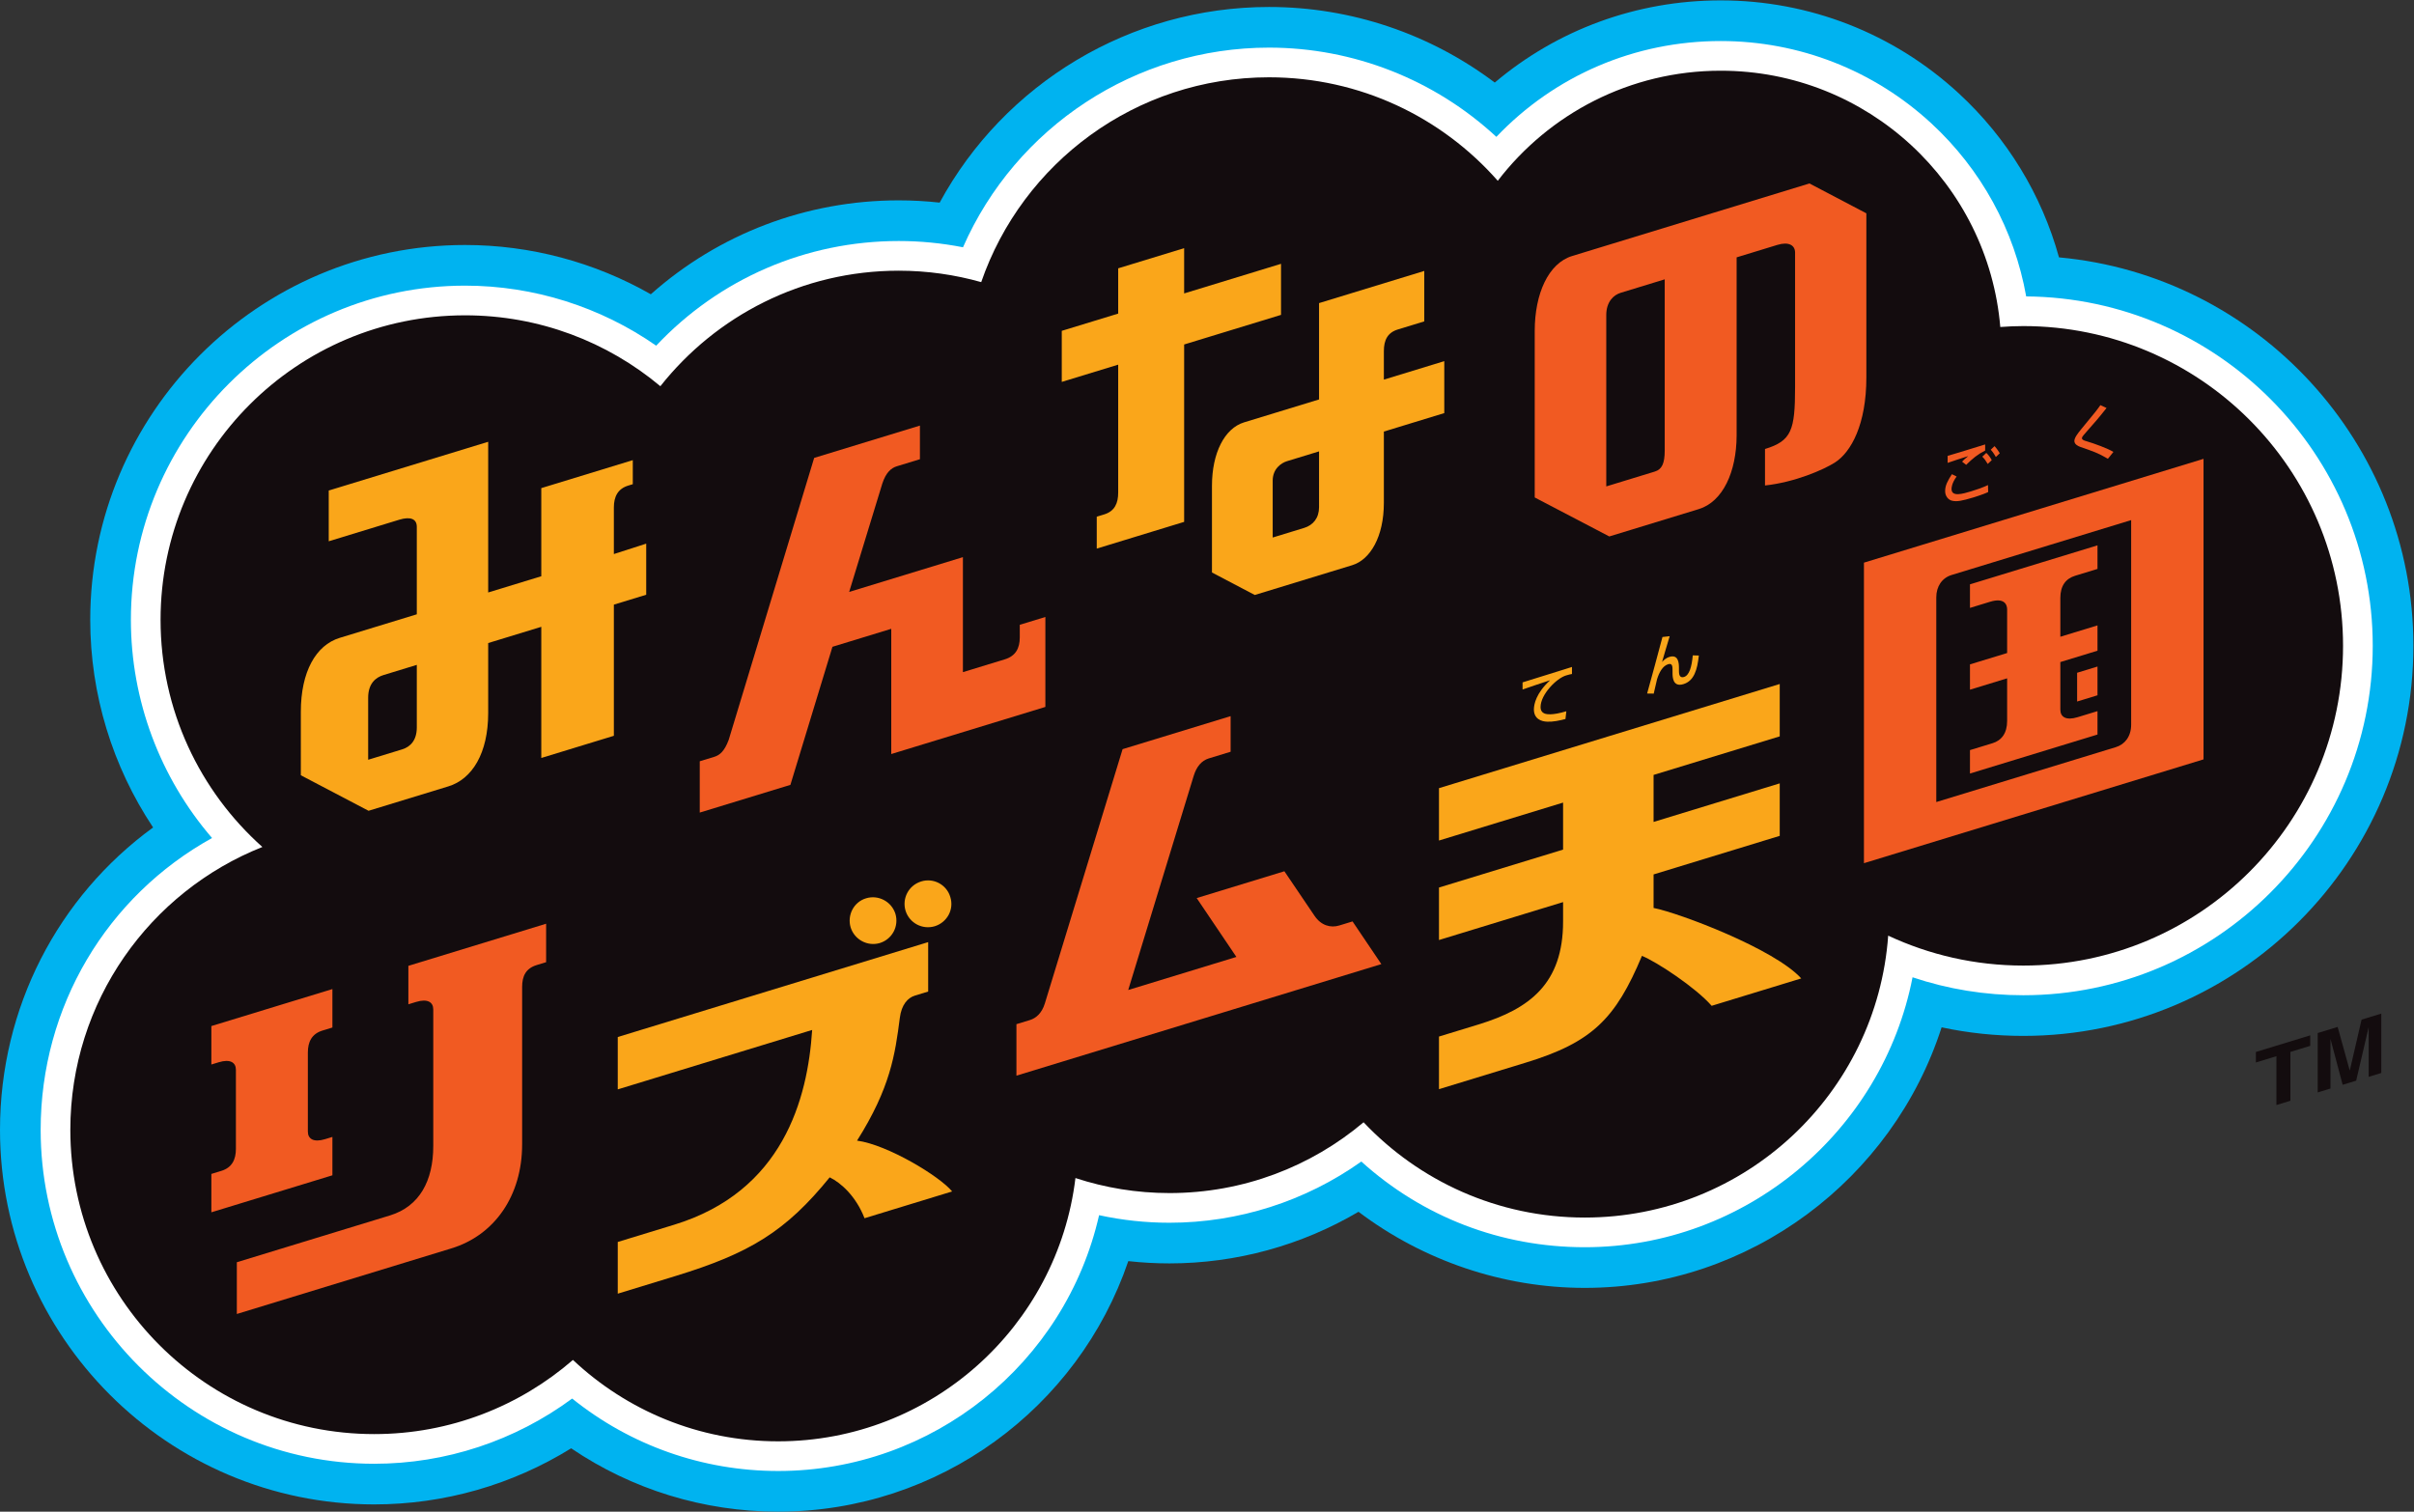 <?xml version="1.0" encoding="UTF-8" standalone="no"?>
<!-- Created with Inkscape (http://www.inkscape.org/) -->

<svg
   version="1.1"
   id="svg2"
   width="666.667"
   height="417.503"
   viewBox="0 0 666.667 417.503"
   sodipodi:docname="Minna no Rhythm Tengoku (みんなのリズム天国) Logo but with 2006 Colors.ai"
   xmlns:inkscape="http://www.inkscape.org/namespaces/inkscape"
   xmlns:sodipodi="http://sodipodi.sourceforge.net/DTD/sodipodi-0.dtd"
   xmlns="http://www.w3.org/2000/svg"
   xmlns:svg="http://www.w3.org/2000/svg">
  <rect x="0" y="0" width="666.667" height="417.503" fill="#333333" stroke="none"/>
  <defs
     id="defs6">
    <clipPath
       clipPathUnits="userSpaceOnUse"
       id="clipPath16">
      <path
         d="M 0,313.127 H 500 V 0 H 0 Z"
         id="path14" />
    </clipPath>
  </defs>
  <sodipodi:namedview
     id="namedview4"
     pagecolor="#ffffff"
     bordercolor="#000000"
     borderopacity="0.25"
     inkscape:showpageshadow="2"
     inkscape:pageopacity="0.0"
     inkscape:pagecheckerboard="0"
     inkscape:deskcolor="#d1d1d1" />
  <g
     id="g8"
     inkscape:groupmode="layer"
     inkscape:label="Minna no Rhythm Tengoku (みんなのリズム天国) Logo but with 2006 Colors"
     transform="matrix(1.333,0,0,-1.333,0,417.503)">
    <g
       id="g10">
      <g
         id="g12"
         clip-path="url(#clipPath16)">
        <g
           id="g18"
           transform="translate(426.577,259.88)">
          <path
             d="m 0,0 c -3.579,12.946 -10.716,24.712 -20.772,33.988 -13.462,12.419 -30.974,19.259 -49.309,19.259 -17.439,0 -33.849,-6.075 -46.817,-17.03 -13.369,10.079 -29.762,15.664 -46.769,15.664 -28.777,0 -54.826,-15.863 -68.236,-40.537 -2.814,0.311 -5.643,0.467 -8.475,0.467 -19.191,0 -37.303,-6.965 -51.365,-19.455 -11.653,6.642 -24.928,10.208 -38.476,10.208 -42.823,0 -77.664,-34.839 -77.664,-77.663 0,-15.43 4.617,-30.385 13.024,-43.021 -19.716,-14.359 -31.718,-37.35 -31.718,-62.654 0,-42.792 34.782,-77.607 77.534,-77.607 14.486,0 28.606,4.07 40.794,11.625 12.59,-8.527 27.446,-13.124 42.883,-13.124 33.322,0 62.186,21.451 72.546,51.909 2.828,-0.316 5.678,-0.473 8.538,-0.473 13.837,0 27.369,3.74 39.156,10.695 13.406,-10.126 29.923,-15.768 46.869,-15.768 34.256,0 63.861,22.604 73.934,53.985 5.52,-1.18 11.174,-1.775 16.925,-1.775 44.565,0 80.821,36.256 80.821,80.821 C 73.423,-38.415 41.109,-3.749 0,0"
             style="fill:#00b3f0;fill-opacity:1;fill-rule:nonzero;stroke:none"
             id="path20" />
        </g>
        <g
           id="g22"
           transform="translate(419.781,251.791)">
          <path
             d="m 0,0 c -2.441,13.732 -9.306,26.31 -19.687,35.887 -11.902,10.979 -27.385,17.026 -43.598,17.026 -17.803,0 -34.39,-7.157 -46.486,-19.854 -12.75,11.823 -29.559,18.489 -47.1,18.489 -27.637,0 -52.451,-16.411 -63.399,-41.368 -4.39,0.862 -8.847,1.298 -13.312,1.298 -19.215,0 -37.216,-7.835 -50.254,-21.686 -11.561,8.057 -25.407,12.439 -39.587,12.439 -38.18,0 -69.241,-31.061 -69.241,-69.24 0,-16.665 6.041,-32.708 16.813,-45.208 -21.829,-12.092 -35.507,-34.961 -35.507,-60.467 0,-38.149 31.003,-69.185 69.11,-69.185 14.799,0 29.165,4.765 41.005,13.512 12.085,-9.715 27.044,-15.011 42.673,-15.011 32.085,0 59.525,22.339 66.495,53.003 4.785,-1.041 9.669,-1.566 14.589,-1.566 14.276,0 28.186,4.47 39.74,12.681 12.717,-11.488 28.952,-17.754 46.285,-17.754 33.314,0 61.692,23.979 67.916,55.929 7.366,-2.471 15.053,-3.719 22.942,-3.719 39.921,0 72.399,32.478 72.399,72.398 C 71.796,-32.675 39.646,-0.323 0,0"
             style="fill:#ffffff;fill-opacity:1;fill-rule:nonzero;stroke:none"
             id="path24" />
        </g>
        <g
           id="g26"
           transform="translate(419.178,245.644)">
          <path
             d="m 0,0 c -1.604,0 -3.188,-0.077 -4.763,-0.189 -2.522,29.741 -27.481,53.1 -57.92,53.1 -18.833,0 -35.565,-8.948 -46.191,-22.809 -11.559,13.139 -28.5,21.443 -47.395,21.443 -27.631,0 -51.096,-17.745 -59.624,-42.437 -5.436,1.531 -11.162,2.367 -17.087,2.367 -20.026,0 -37.854,-9.361 -49.385,-23.933 -10.953,9.164 -25.057,14.687 -40.455,14.687 -34.845,0 -63.092,-28.248 -63.092,-63.092 0,-18.712 8.153,-35.512 21.092,-47.066 -23.3,-9.244 -39.786,-31.991 -39.786,-58.609 0,-34.813 28.189,-63.035 62.961,-63.035 15.746,0 30.129,5.8 41.169,15.365 11.108,-10.45 26.055,-16.864 42.509,-16.864 31.732,0 57.884,23.819 61.597,54.549 6.132,-2.01 12.678,-3.112 19.487,-3.112 15.33,0 29.359,5.524 40.207,14.668 11.494,-12.149 27.764,-19.741 45.819,-19.741 33.28,0 60.518,25.763 62.868,58.412 8.505,-3.971 17.984,-6.202 27.989,-6.202 36.589,0 66.249,29.661 66.249,66.249 C 66.249,-29.661 36.589,0 0,0"
             style="fill:#130c0e;fill-opacity:1;fill-rule:nonzero;stroke:none"
             id="path28" />
        </g>
        <g
           id="g30"
           transform="translate(441.526,205.443)">
          <path
             d="m 0,0 -37.183,-11.368 c -1.999,-0.605 -3.19,-2.357 -3.19,-4.65 v -42.398 l 37.183,11.369 c 1.849,0.554 3.19,2.194 3.19,4.65 z m 14.994,12.693 v -62.27 L -55.36,-71.086 v 62.27 z m -21.967,-48.99 v 5.958 l -4.222,-1.291 v -5.958 z m 0,-8.133 -26.42,-8.078 v 4.853 l 4.664,1.426 c 1.905,0.583 3.034,2.101 3.034,4.614 v 8.832 l -7.698,-2.353 v 5.243 l 7.698,2.353 v 9.045 c 0,1.05 -0.632,2.463 -3.539,1.574 l -4.159,-1.271 v 4.884 l 26.42,8.078 v -4.885 l -4.613,-1.41 c -1.971,-0.603 -3.085,-2.072 -3.085,-4.619 v -8.025 l 7.698,2.354 v -5.244 l -7.698,-2.354 v -9.852 c 0,-1.55 1.192,-2.302 3.591,-1.568 l 4.107,1.255 z"
             style="fill:#f15a22;fill-opacity:1;fill-rule:nonzero;stroke:none"
             id="path32" />
        </g>
        <g
           id="g34"
           transform="translate(436.706,218.147)">
          <path
             d="m 0,0 c -2.031,1.2 -3.028,1.533 -5.706,2.456 -0.555,0.203 -1.237,0.572 -1.237,1.237 0,0.646 0.665,1.533 1.459,2.493 3.138,3.785 3.194,3.896 3.932,4.93 l 1.275,-0.591 C -2.013,8.328 -2.327,7.996 -4.949,5.004 -5.208,4.727 -5.374,4.469 -5.374,4.247 c 0,-0.332 0.554,-0.498 0.887,-0.591 1.662,-0.48 4.505,-1.532 5.632,-2.234 z"
             style="fill:#f15a22;fill-opacity:1;fill-rule:nonzero;stroke:none"
             id="path36" />
        </g>
        <g
           id="g38"
           transform="translate(405.369,214.473)">
          <path
             d="m 0,0 c -1.016,-1.367 -1.053,-2.345 -1.053,-2.585 0,-1.681 2.29,-1.016 4.063,-0.48 1.164,0.351 2.345,0.757 3.49,1.293 L 6.537,-3.213 C 6.131,-3.416 5.3,-3.767 3.453,-4.339 1.108,-5.041 0.093,-5.244 -0.923,-5.022 c -0.831,0.184 -1.459,0.978 -1.459,1.994 0,1.2 0.535,2.16 1.403,3.508 z M 5.909,6.647 V 5.374 C 4.413,4.635 3.343,3.767 1.977,2.419 L 1.127,3.084 C 1.515,3.49 1.588,3.564 2.364,4.192 L 2.346,4.21 C 0.739,3.693 -0.904,3.176 -1.865,2.825 v 1.459 c 0.351,0.092 1.828,0.535 2.437,0.72 z M 8.125,4.044 C 7.608,4.967 7.257,5.355 7.072,5.558 L 7.849,6.297 C 8.365,5.761 8.734,5.152 8.938,4.819 Z M 6.444,2.604 C 6.038,3.287 5.799,3.619 5.318,4.118 L 6.149,4.894 C 6.63,4.45 7.018,3.878 7.275,3.397 Z"
             style="fill:#f15a22;fill-opacity:1;fill-rule:nonzero;stroke:none"
             id="path40" />
        </g>
        <g
           id="g42"
           transform="translate(342.583,125.084)">
          <path
             d="m 0,0 v 6.945 l 26.137,7.991 V 25.812 L 0,17.821 v 9.74 l 26.137,7.99 v 10.85 L -44.459,24.818 v -10.85 l 25.711,7.861 v -9.74 L -44.459,4.229 V -6.647 l 25.711,7.86 v -4.022 c 0,-12.879 -6.937,-18.09 -17.472,-21.318 l -8.239,-2.519 v -10.901 l 17.944,5.486 c 13.784,4.207 18.643,9.092 24.105,22.131 2.998,-1.192 11.139,-6.559 14.442,-10.346 l 18.56,5.674 C 25.039,-8.474 5.293,-1.037 0,0"
             style="fill:#faa61a;fill-opacity:1;fill-rule:nonzero;stroke:none"
             id="path44" />
        </g>
        <g
           id="g46"
           transform="translate(345.92,181.389)">
          <path
             d="m 0,0 c -0.259,-0.868 -1.367,-4.544 -1.57,-5.301 l 0.018,-0.019 c 0.24,0.278 0.702,0.776 1.515,1.035 1.884,0.554 1.958,-1.33 1.958,-2.365 v -0.554 c 0,-0.388 0,-1.551 1.016,-1.256 1.145,0.333 1.625,2.124 1.847,4.489 L 6.04,-4.008 C 5.726,-6.945 5.062,-9.273 2.826,-9.938 0.609,-10.603 0.591,-8.368 0.591,-7.647 v 0.443 c 0,0.831 0.018,1.681 -0.887,1.404 -1.182,-0.351 -1.902,-1.755 -2.327,-3.14 -0.111,-0.48 -0.573,-2.531 -0.684,-2.956 l -1.367,0.019 c 0.702,2.457 2.383,8.737 3.178,11.711 z"
             style="fill:#faa61a;fill-opacity:1;fill-rule:nonzero;stroke:none"
             id="path48" />
        </g>
        <g
           id="g50"
           transform="translate(325.675,175.017)">
          <path
             d="m 0,0 v -1.459 c -0.314,-0.056 -0.609,-0.111 -1.201,-0.296 -2.014,-0.591 -5.283,-3.934 -5.301,-6.52 -0.019,-1.46 1.219,-1.552 2.05,-1.534 0.739,0.019 1.81,0.185 3.288,0.628 l -0.185,-1.607 c -1.201,-0.314 -2.586,-0.609 -3.75,-0.554 -1.293,0.037 -2.789,0.591 -2.789,2.568 0.019,1.071 0.462,3.343 3.326,5.984 l -0.019,0.019 c -2.623,-0.868 -2.938,-0.96 -5.652,-1.902 v 1.477 c 0.479,0.13 3.879,1.201 5.282,1.644 z"
             style="fill:#faa61a;fill-opacity:1;fill-rule:nonzero;stroke:none"
             id="path52" />
        </g>
        <g
           id="g54"
           transform="translate(280.217,122.291)">
          <path
             d="m 0,0 -2.74,-0.838 c -1.794,-0.553 -3.768,-0.019 -5.13,1.993 l -6.253,9.239 -18.169,-5.556 8.226,-12.195 -22.411,-6.852 13.564,44.364 c 0.593,1.939 1.647,3.155 3.092,3.607 l 4.559,1.394 v 7.379 l -22.38,-6.843 -16.105,-52.677 c -0.624,-2.04 -1.83,-3.064 -3.114,-3.456 l -2.775,-0.849 V -31.957 L 5.965,-8.843 Z"
             style="fill:#f15a22;fill-opacity:1;fill-rule:nonzero;stroke:none"
             id="path56" />
        </g>
        <g
           id="g58"
           transform="translate(177.562,76.872)">
          <path
             d="m 0,0 c 6.906,10.951 7.885,17.842 8.861,25.432 0.341,2.746 1.648,4.166 3.126,4.618 l 2.748,0.84 V 41.131 L -49.577,21.469 v -10.85 l 40.276,12.315 c -0.928,-14.314 -6.064,-33.47 -28.612,-40.363 l -11.664,-3.566 v -10.713 l 11.923,3.646 c 15.433,4.718 22.884,9.251 31.986,20.458 2.349,-1.141 5.455,-3.936 7.215,-8.473 l 18.15,5.549 C 17.143,-7.391 6.292,-0.83 0,0 m 4.723,40.944 c 2.593,0.806 3.983,3.505 3.227,6.049 -0.806,2.543 -3.506,3.983 -6.05,3.227 -2.593,-0.757 -3.983,-3.506 -3.226,-6.05 0.805,-2.543 3.505,-3.982 6.049,-3.226 m 5.321,6.703 c -0.756,2.543 0.634,5.243 3.227,6.049 2.543,0.806 5.293,-0.633 6.049,-3.227 0.806,-2.543 -0.633,-5.242 -3.227,-6.049 -2.543,-0.756 -5.242,0.634 -6.049,3.227"
             style="fill:#faa61a;fill-opacity:1;fill-rule:nonzero;stroke:none"
             id="path60" />
        </g>
        <g
           id="g62"
           transform="translate(68.867,77.642)">
          <path
             d="M 0,0 -1.518,-0.464 C -3.912,-1.196 -5.085,-0.4 -5.085,1.105 v 16.379 c 0,2.202 0.799,3.873 3.026,4.555 L 0,22.668 v 7.968 l -25.078,-7.667 v -7.967 l 1.523,0.465 c 2.401,0.734 3.563,-0.059 3.563,-1.555 v -16.38 c 0,-2.221 -0.801,-3.888 -3.022,-4.568 l -2.064,-0.631 v -7.952 L 0,-7.952 Z M 44.277,44.173 V 36.205 L 42.325,35.608 C 40.074,34.92 39.307,33.322 39.307,31.068 V -1.54 c 0,-10.671 -5.732,-18.858 -14.718,-21.574 l -44.39,-13.573 v 10.72 l 31.743,9.705 c 6.099,1.873 8.953,7.172 8.953,14.376 v 28.301 c 0,1.498 -1.168,2.284 -3.566,1.551 l -1.592,-0.487 v 7.968 z"
             style="fill:#f15a22;fill-opacity:1;fill-rule:nonzero;stroke:none"
             id="path64" />
        </g>
        <g
           id="g66"
           transform="translate(344.892,219.868)">
          <path
             d="M 0,0 C 0,-2.646 -0.556,-3.911 -2.059,-4.37 L -12.11,-7.443 v 35.501 c 0,2.78 1.543,4.171 2.98,4.61 L 0,35.46 Z M 29.987,55.326 -19.194,40.289 c -4.89,-1.495 -7.738,-7.785 -7.738,-15.528 V -9.734 l 15.451,-8.078 18.54,5.668 c 4.991,1.526 7.814,7.726 7.837,15.228 v 36.931 l 8.431,2.577 c 2.388,0.73 3.675,-0.078 3.68,-1.579 V 13.126 C 27.007,4.18 26.28,1.992 20.776,0.309 L 20.775,-7.25 c 6.192,0.668 12.076,3.237 14.468,4.745 3.389,2.161 6.532,7.953 6.531,17.625 v 34.019 z"
             style="fill:#f15a22;fill-opacity:1;fill-rule:nonzero;stroke:none"
             id="path68" />
        </g>
        <g
           id="g70"
           transform="translate(273.277,219.681)">
          <path
             d="m 0,0 -6.622,-2.024 c -1.256,-0.384 -2.983,-1.601 -2.983,-4.055 v -11.769 l 6.521,1.994 c 1.855,0.567 3.084,2.046 3.084,4.3 z m 13.428,14.868 12.517,3.827 V 7.933 L 13.428,4.105 v -14.77 c 0,-7.011 -2.818,-11.772 -6.549,-12.913 l -20.196,-6.175 -8.868,4.66 v 17.978 c 0,6.763 2.601,11.89 6.646,13.127 L 0,10.762 v 19.961 l 21.799,6.665 V 26.936 l -5.451,-1.667 c -2.196,-0.671 -2.92,-2.253 -2.92,-4.517 z m -41.378,7.279 v -36.753 l -18.105,-5.536 v 6.611 l 1.532,0.468 c 2.214,0.677 2.909,2.346 2.909,4.542 V 17.97 l -11.689,-3.574 v 10.58 l 11.689,3.574 v 9.379 l 13.664,4.177 v -9.379 l 20.072,6.137 v -10.58 z"
             style="fill:#faa61a;fill-opacity:1;fill-rule:nonzero;stroke:none"
             id="path72" />
        </g>
        <g
           id="g74"
           transform="translate(211.274,183.751)">
          <path
             d="M 0,0 V -2.618 C 0,-4.853 -0.856,-6.471 -3.093,-7.154 L -11.78,-9.81 v 23.825 l -23.566,-7.204 6.873,22.469 c 0.743,2.253 1.806,3.2 3.002,3.566 l 4.784,1.463 v 6.969 L -42.598,34.58 -60.301,-23.835 c -0.892,-2.404 -1.895,-3.186 -2.986,-3.52 l -3.014,-0.921 v -10.632 l 18.78,5.742 8.712,28.608 12.183,3.725 v -25.945 l 31.929,9.762 V 1.621 Z"
             style="fill:#f15a22;fill-opacity:1;fill-rule:nonzero;stroke:none"
             id="path76" />
        </g>
        <g
           id="g78"
           transform="translate(86.351,162.483)">
          <path
             d="m 0,0 c 0,-2.672 -1.336,-4.023 -3.04,-4.544 l -7.037,-2.151 V 6.151 c 0,2.977 1.584,4.217 3.185,4.706 L 0,12.964 Z M 25.791,49.587 V 31.328 L 14.79,27.965 v 31.222 l -33.034,-10.1 -0.001,-10.514 14.604,4.465 C -1.249,43.769 0,43.167 0,41.572 V 23.443 L -15.973,18.56 c -4.949,-1.513 -8.051,-7.042 -8.051,-15.312 V -9.91 l 14.029,-7.357 16.542,5.058 c 4.949,1.513 8.234,6.896 8.243,15.163 v 14.532 l 11.001,3.363 V -6.326 l 15.037,4.597 v 27.175 l 6.701,2.049 v 10.59 l -6.701,-2.159 v 9.663 c 0,2.226 0.821,3.864 2.97,4.521 l 0.95,0.29 v 4.983 z"
             style="fill:#faa61a;fill-opacity:1;fill-rule:nonzero;stroke:none"
             id="path80" />
        </g>
        <g
           id="g82"
           transform="translate(490.73,90.089)">
          <path
             d="M 0,0 V 10.278 L -2.585,-0.79 -5.386,-1.646 -7.909,7.86 V -2.418 l -2.647,-0.809 V 9.077 l 4.135,1.265 2.493,-8.998 0.031,0.01 2.432,10.502 4.081,1.248 0,-12.304 z M -19.109,-5.842 V 4.28 l -4.258,-1.301 v 2.174 l 11.262,3.444 V 6.421 L -16.21,5.166 V -4.955 Z"
             style="fill:#130c0e;fill-opacity:1;fill-rule:nonzero;stroke:none"
             id="path84" />
        </g>
      </g>
    </g>
  </g>
</svg>
